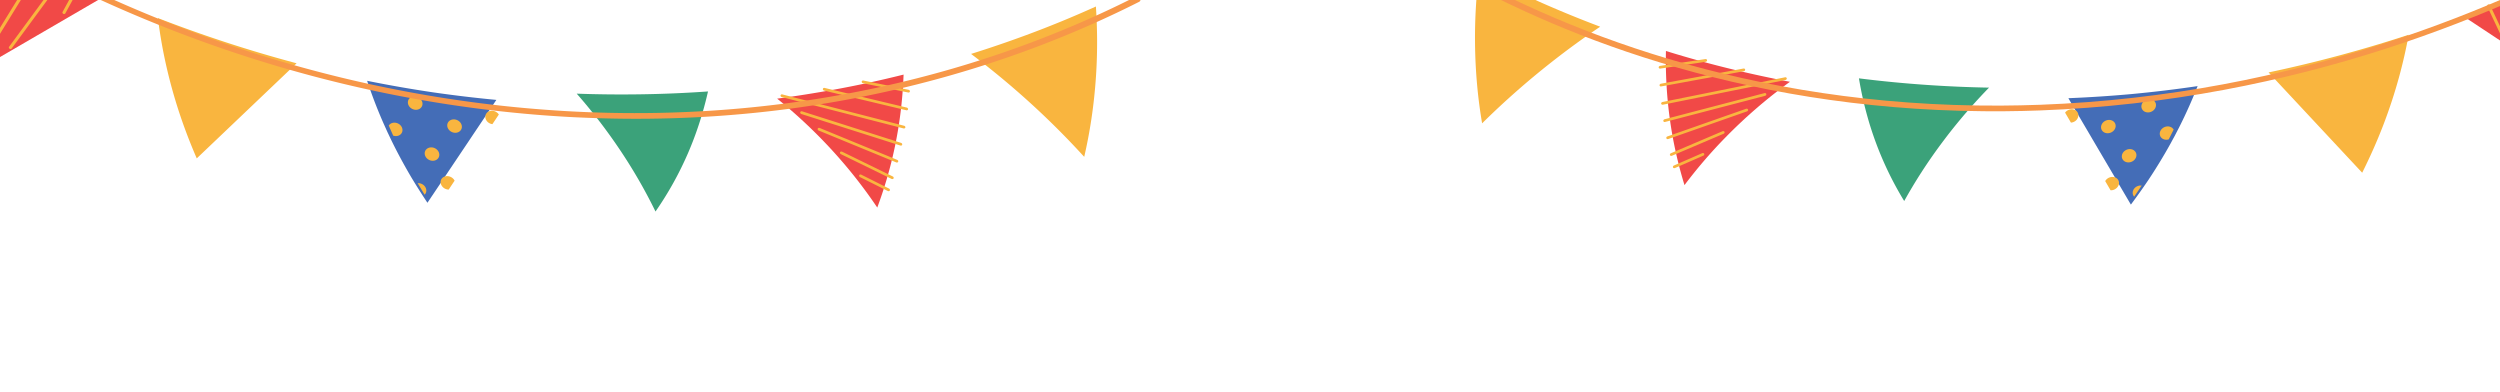 <svg viewBox="0 0 1440 226" fill="none" xmlns="http://www.w3.org/2000/svg"><path d="M1075.86 67.932a202.958 202.958 0 0 1-5.11-22.804 690.82 690.82 0 0 0 39.31 3.802c12.34.846 24.24 1.334 35.62 1.545a314.763 314.763 0 0 0-16.87 18.737c-2.99 3.612-6.02 7.399-9.01 11.376-9.62 12.71-17.14 24.678-22.98 35.207a193.914 193.914 0 0 1-16.89-35.216c-1.55-4.323-2.92-8.548-4.07-12.647Z" fill="#3BA27A"/><path d="M1205.16 80.013c-2.04-3.51-4.1-6.981-6.16-10.494l-3.17-5.391c-1.48-2.534-2.97-5.035-4.45-7.568a729.423 729.423 0 0 0 36.12-2.355 720.925 720.925 0 0 0 38.33-4.609c-2.89 7.293-6.34 15.237-10.59 23.64l-2.74 5.299c-.72 1.294-1.43 2.61-2.14 3.927-4.2 7.614-8.54 14.638-12.81 21.078a334.085 334.085 0 0 1-4.18 6.054c-2.03 2.882-4.04 5.65-5.98 8.252-2.29-3.896-4.6-7.798-6.88-11.702-.97-1.65-1.94-3.3-2.9-4.97-4.14-7.042-8.31-14.12-12.45-21.16Z" fill="#446DB7"/><path d="m1420.57 10.446 67.22 44.478c.23-12.215 1.27-26.138 3.72-41.433 2.24-14.054 5.35-26.833 8.68-38.135a792.235 792.235 0 0 1-32.77 15.759 759.697 759.697 0 0 1-46.85 19.33ZM999.031 40.218a710.24 710.24 0 0 0 31.979 6.895 290.81 290.81 0 0 0-37.277 32.183 278.704 278.704 0 0 0-23.468 27.325c-3.166-10.32-6.112-22.27-8.107-35.724-2.269-15.342-2.833-29.386-2.58-41.54a619.918 619.918 0 0 0 39.453 10.86Z" fill="#F14947"/><path d="M1496.85-10.067c.46-.231.64-.717.43-1.107l-5.94-11.517c-.2-.388-.71-.52-1.17-.289-.45.231-.63.717-.43 1.105l5.94 11.519c.15.265.41.427.7.426a.853.853 0 0 0 .47-.137Zm-55.27 30.592c.46-.197.68-.686.47-1.077l-7.78-16.513c-.17-.395-.68-.548-1.13-.328-.45.2-.68.687-.47 1.078l7.77 16.523c.13.26.43.42.74.423a.92.92 0 0 0 .4-.106Zm50.74-10.996c.45-.197.68-.686.5-1.07l-11.56-26.425c-.17-.395-.69-.56-1.13-.361-.45.199-.68.687-.5 1.082l11.56 26.391c.11.293.41.452.74.446.14.003.28-.027.39-.063Zm-2.09 21.212c.44-.2.66-.69.46-1.078l-19.93-42.395c-.17-.382-.69-.548-1.14-.317-.44.2-.67.689-.46 1.078l19.92 42.392c.12.261.42.42.74.423.11-.002.25-.042.41-.104Zm-19.08 11.521c.41-.26.58-.75.33-1.103l-27.43-42.294c-.24-.363-.77-.463-1.19-.19-.41.26-.57.74-.33 1.103l27.43 42.293a.76.76 0 0 0 .67.354c.18-.034.37-.067.52-.163Zm17.81 11.927c.45-.22.64-.717.44-1.106l-32.12-59.808c-.21-.39-.73-.512-1.18-.28-.44.222-.64.716-.43 1.107l32.11 59.808c.15.254.43.385.71.382.17.032.31.003.47-.103Zm-255.35 52.697c-.17-.032-.38-.027-.6-.034-2.34.01-4.36 1.744-4.57 3.865-.1 1 .24 1.911.84 2.591l4.33-6.422Zm-14.83-4.464c-1.92-1.063-4.53-.403-5.89 1.422-.09.13-.21.3-.3.464 1.03 1.745 2.05 3.499 3.09 5.289 1.52.083 3.12-.633 4.06-1.937 1.39-1.83.95-4.164-.96-5.238Zm30.39-22.134c-.4.129-.87.198-1.33.2-2.35.01-4.01-1.706-3.8-3.827.22-2.108 2.26-3.838 4.58-3.852 1.52-.006 2.75.735 3.39 1.84l-2.84 5.639Zm-22.41 5.587c-2.31.006-4.37 1.744-4.57 3.854-.23 2.119 1.49 3.834 3.8 3.817 2.3-.006 4.36-1.733 4.57-3.854.21-2.108-1.5-3.823-3.8-3.817Zm11.27-28.799c-2.31.017-4.36 1.744-4.57 3.865-.22 2.108 1.49 3.823 3.8 3.817 2.3-.006 4.36-1.744 4.57-3.854.22-2.119-1.46-3.838-3.8-3.828Zm-23.24 12.002c-2.31.006-4.36 1.734-4.57 3.855-.22 2.108 1.49 3.833 3.8 3.817 2.3-.006 4.36-1.734 4.58-3.852.21-2.11-1.47-3.83-3.81-3.82Zm-21.49-6.127c-1.56 0-2.99.793-3.81 1.927l3.36 5.748c2.21-.136 4.05-1.803 4.26-3.855.25-2.115-1.47-3.83-3.81-3.82ZM956.347 39.507l26.115-3.914c.462-.072.869-.493.8-.913a.78.78 0 0 0-.931-.65l-26.115 3.914c-.462.071-.869.492-.8.912.03.39.362.68.788.68.071-.031.109-.035.143-.029Zm.521 10.268 47.572-8.743c.47-.092.83-.522.76-.942-.05-.429-.48-.714-.96-.61l-47.568 8.742c-.469.093-.829.523-.772.94.03.39.395.652.787.647.048-.036.109-.036.181-.034Zm.932 10.538 70.61-14.234c.47-.103.83-.522.77-.953-.06-.418-.5-.705-.96-.61L957.607 58.75c-.484.1-.841.52-.775.95.068.386.397.607.785.612.073.037.11-.001.183.001Zm1.343 9.914 57.537-15.029c.47-.137.79-.552.7-1.01-.11-.427-.54-.678-1.05-.55l-57.534 15.053c-.472.137-.806.56-.702 1.022.067.352.393.583.785.578.083-.03.182-.034.264-.064Zm1.768 9.848 45.359-15.927c.47-.158.72-.62.59-1.04-.14-.423-.61-.614-1.09-.456l-45.342 15.929c-.479.158-.739.618-.61 1.038.112.327.414.52.768.519.11-.002.219-.038.325-.063Zm2.116 9.641 29.763-12.671c.451-.187.673-.676.536-1.076-.167-.382-.685-.547-1.129-.382l-29.763 12.671c-.454.197-.676.687-.536 1.075.111.293.412.451.728.454.149.029.255.003.401-.07Zm1.773 7.054 16.327-7.12c.443-.2.677-.687.502-1.082-.178-.384-.696-.55-1.139-.35l-16.328 7.12c-.443.199-.665.689-.502 1.082.111.292.424.453.743.445.144-.03.254-.031.397-.095Zm341.9-55.053 53.92 57.772c4.21-8.412 8.38-17.625 12.22-27.624 7.31-19.094 11.81-36.637 14.55-51.834a768.692 768.692 0 0 1-80.69 21.686ZM890.83 2.848a656.51 656.51 0 0 0 30.878 12.528 475.474 475.474 0 0 0-28.645 20.903 469.146 469.146 0 0 0-39.368 34.76c-2.3-13.488-3.942-29.16-4.086-46.722-.13-14.605.839-28.03 2.329-40.08A606.117 606.117 0 0 0 890.83 2.848Z" fill="#F9B53F"/><path d="M1152.23 60.833c7.57-.044 15.18-.208 22.94-.482 147.77-5.494 266.88-56.19 340.78-97.746.86-.477 1.91-.28 2.37.48.42.766.09 1.776-.78 2.286-74.32 41.79-194.07 92.751-342.62 98.249-6.66.26-13.27.392-19.76.453-4.31.049-8.63.052-12.86-.01-142.02-1.244-248.718-45.475-314.935-83.879-.765-.457-.947-1.457-.361-2.266.586-.774 1.682-1.057 2.493-.59 67.273 39.09 176.773 84.208 322.733 83.505Z" fill="#F79748"/><path d="M401.371 75.174a202.98 202.98 0 0 0 6.443-22.497 700.504 700.504 0 0 1-39.73 1.661 724.138 724.138 0 0 1-35.894-.391 316.919 316.919 0 0 1 15.882 19.63c2.797 3.77 5.634 7.716 8.413 11.851 8.941 13.216 15.811 25.579 21.081 36.411a194.353 194.353 0 0 0 18.994-34.254c1.806-4.233 3.422-8.379 4.811-12.41Z" fill="#3BA27A"/><path d="M270.711 80.217c2.256-3.395 4.524-6.75 6.792-10.146l3.495-5.213c1.636-2.45 3.269-4.867 4.905-7.316a739.46 739.46 0 0 1-36.177-4.314 730.48 730.48 0 0 1-38.261-6.685c2.487 7.44 5.507 15.562 9.299 24.187l2.446 5.44c.646 1.33 1.287 2.684 1.928 4.038 3.79 7.832 7.75 15.083 11.673 21.748a327.257 327.257 0 0 0 3.849 6.272 393.489 393.489 0 0 0 5.543 8.568c2.521-3.767 5.074-7.539 7.58-11.315a691.237 691.237 0 0 0 3.207-4.805l13.721-20.459Z" fill="#446DB7"/><path d="m58.16-.964-70.112 40.771c.472-12.212.224-26.174-1.368-41.583-1.451-14.158-3.847-27.09-6.546-38.559a801.068 801.068 0 0 0 32.038 17.52A766.58 766.58 0 0 0 58.16-.966Zm422.023 52.632a718.758 718.758 0 0 1-32.542 5.149 290.477 290.477 0 0 1 35.633 34.168 277.888 277.888 0 0 1 22.028 28.566c3.772-10.136 7.417-21.911 10.191-35.24 3.158-15.199 4.529-29.195 4.969-41.348a628.726 628.726 0 0 1-40.279 8.705Z" fill="#F14947"/><path d="M-17.343-25.595c-.443-.255-.6-.75-.364-1.129l6.623-11.18c.224-.377.751-.48 1.194-.225.443.256.6.75.376 1.128l-6.634 11.181a.802.802 0 0 1-.729.388.87.87 0 0 1-.466-.163ZM36.465 7.962c-.445-.222-.64-.723-.405-1.102L44.82-9.21c.198-.385.72-.51 1.16-.265.433.223.64.722.404 1.101L37.628 7.707c-.137.254-.449.396-.767.382a.95.95 0 0 1-.396-.127ZM-13.906-5.777c-.446-.22-.641-.722-.44-1.096l13.125-25.764c.199-.385.729-.522 1.163-.299.434.223.64.723.443 1.108L-12.75-6.098c-.128.286-.44.429-.772.405a1.24 1.24 0 0 1-.384-.084Zm.89 21.299c-.434-.223-.63-.724-.405-1.101l22.46-41.26c.19-.373.72-.51 1.163-.255.434.223.629.725.405 1.102l-22.45 41.258c-.136.253-.448.395-.765.381a1.283 1.283 0 0 1-.408-.125ZM5.502 28.065c-.402-.283-.536-.78-.265-1.12l29.983-40.75c.268-.35.804-.42 1.209-.127.402.284.533.77.265 1.12L6.71 27.94a.783.783 0 0 1-.699.317c-.18-.043-.361-.087-.51-.19ZM-13.082 39.01c-.44-.245-.6-.75-.376-1.128l35.7-57.99c.236-.378.766-.47 1.209-.215.428.246.6.75.364 1.13l-35.7 57.988a.798.798 0 0 1-.728.343.593.593 0 0 1-.469-.128Zm253.659 66.501c.175-.023.385-.006.604-.001 2.353.137 4.285 1.979 4.375 4.109a3.365 3.365 0 0 1-.994 2.542l-3.985-6.65Zm15.164-3.652c1.987-.958 4.58-.157 5.838 1.74.085.135.192.311.274.48a493.563 493.563 0 0 0-3.403 5.114c-1.532 0-3.1-.802-3.971-2.155-1.296-1.903-.722-4.21 1.262-5.179Zm-29.282-23.758c.39.15.862.245 1.328.273 2.354.138 4.125-1.487 4.035-3.617-.099-2.117-2.053-3.955-4.384-4.096-1.532-.089-2.811.585-3.513 1.653l2.534 5.787Zm22.21 6.797c2.316.132 4.285 1.98 4.372 4.098.102 2.128-1.719 3.748-4.038 3.606-2.316-.131-4.282-1.968-4.372-4.098-.099-2.117 1.722-3.737 4.038-3.606Zm-9.688-29.374c2.319.142 4.285 1.978 4.376 4.108.099 2.117-1.722 3.737-4.038 3.606-2.316-.131-4.286-1.979-4.373-4.098-.102-2.128 1.681-3.754 4.035-3.616Zm22.679 13.25c2.316.13 4.282 1.967 4.372 4.097.099 2.117-1.719 3.748-4.038 3.606-2.316-.131-4.282-1.968-4.384-4.096-.087-2.12 1.696-3.745 4.05-3.608Zm21.946-4.953c1.567.084 2.959.954 3.723 2.132l-3.706 5.557c-2.217-.256-3.971-2.02-4.067-4.082-.125-2.125 1.696-3.745 4.05-3.607Zm239.523-10.544-26.027-5.329c-.46-.096-.844-.538-.751-.954a.787.787 0 0 1 .973-.6l26.026 5.329c.461.096.845.538.752.954-.053.388-.402.659-.83.637-.07-.036-.108-.042-.143-.037Zm-1.111 10.227-47.319-11.316c-.466-.118-.804-.567-.71-.983.078-.425.527-.686.996-.558l47.319 11.316c.466.118.804.567.722.981-.052.389-.434.63-.827.603-.047-.039-.108-.042-.181-.043Zm-1.539 10.474-70.163-18.052c-.47-.129-.805-.566-.714-.993.081-.415.542-.677.996-.558l70.164 18.052c.481.127.816.565.725.991-.09.382-.434.585-.824.57-.076.032-.111-.009-.184-.01Zm-1.917 9.829L461.589 65.67c-.466-.163-.763-.594-.644-1.047.129-.42.574-.648 1.087-.492l56.967 18.16c.466.162.778.603.647 1.058-.088.348-.429.56-.822.534-.081-.034-.18-.043-.262-.077Zm-2.34 9.739-44.679-18.37c-.472-.185-.696-.66-.542-1.072.166-.415.653-.58 1.125-.396l44.667 18.372c.472.184.708.658.554 1.07-.132.32-.446.497-.802.476-.11-.007-.218-.05-.323-.08Zm-2.678 9.514-29.192-14.272c-.443-.21-.638-.712-.478-1.103.189-.373.72-.51 1.156-.321l29.193 14.272c.446.222.641.723.478 1.103-.128.286-.44.428-.758.414-.151.02-.256-.011-.399-.093Zm-2.185 6.949-16.005-7.998c-.434-.223-.641-.723-.443-1.108.201-.374.732-.511 1.166-.288l16.004 7.998c.434.223.63.724.443 1.108-.128.286-.451.43-.772.405-.143-.038-.253-.045-.393-.117ZM170.836 36.454l-57.502 54.771c-3.757-8.63-7.416-18.059-10.701-28.254-6.262-19.467-9.786-37.233-11.664-52.559a774.5 774.5 0 0 0 79.867 26.042Zm420.246-16.232a665.778 665.778 0 0 1-31.755 10.835 476.278 476.278 0 0 1 27.599 22.433 469.023 469.023 0 0 1 37.584 36.855c3.083-13.346 5.63-28.91 6.779-46.441.965-14.58.759-28.042-.05-40.157a614.197 614.197 0 0 1-40.157 16.475Z" fill="#F9B53F"/><path d="M325.013 63.936a786.206 786.206 0 0 1-23.034-1.727C153.756 48.695 36.93-8.408-34.973-53.925c-.845-.524-1.908-.384-2.411.35-.465.742-.198 1.768.655 2.325C35.584-5.475 153.035 51.927 302.045 65.487a674.38 674.38 0 0 0 19.832 1.525c4.338.284 8.676.522 12.934.69 142.825 6.471 252.605-31.91 321.36-66.668.795-.416 1.035-1.404.493-2.244-.546-.805-1.631-1.147-2.473-.725-69.856 35.387-182.499 74.501-329.178 65.871Z" fill="#F79748"/></svg>